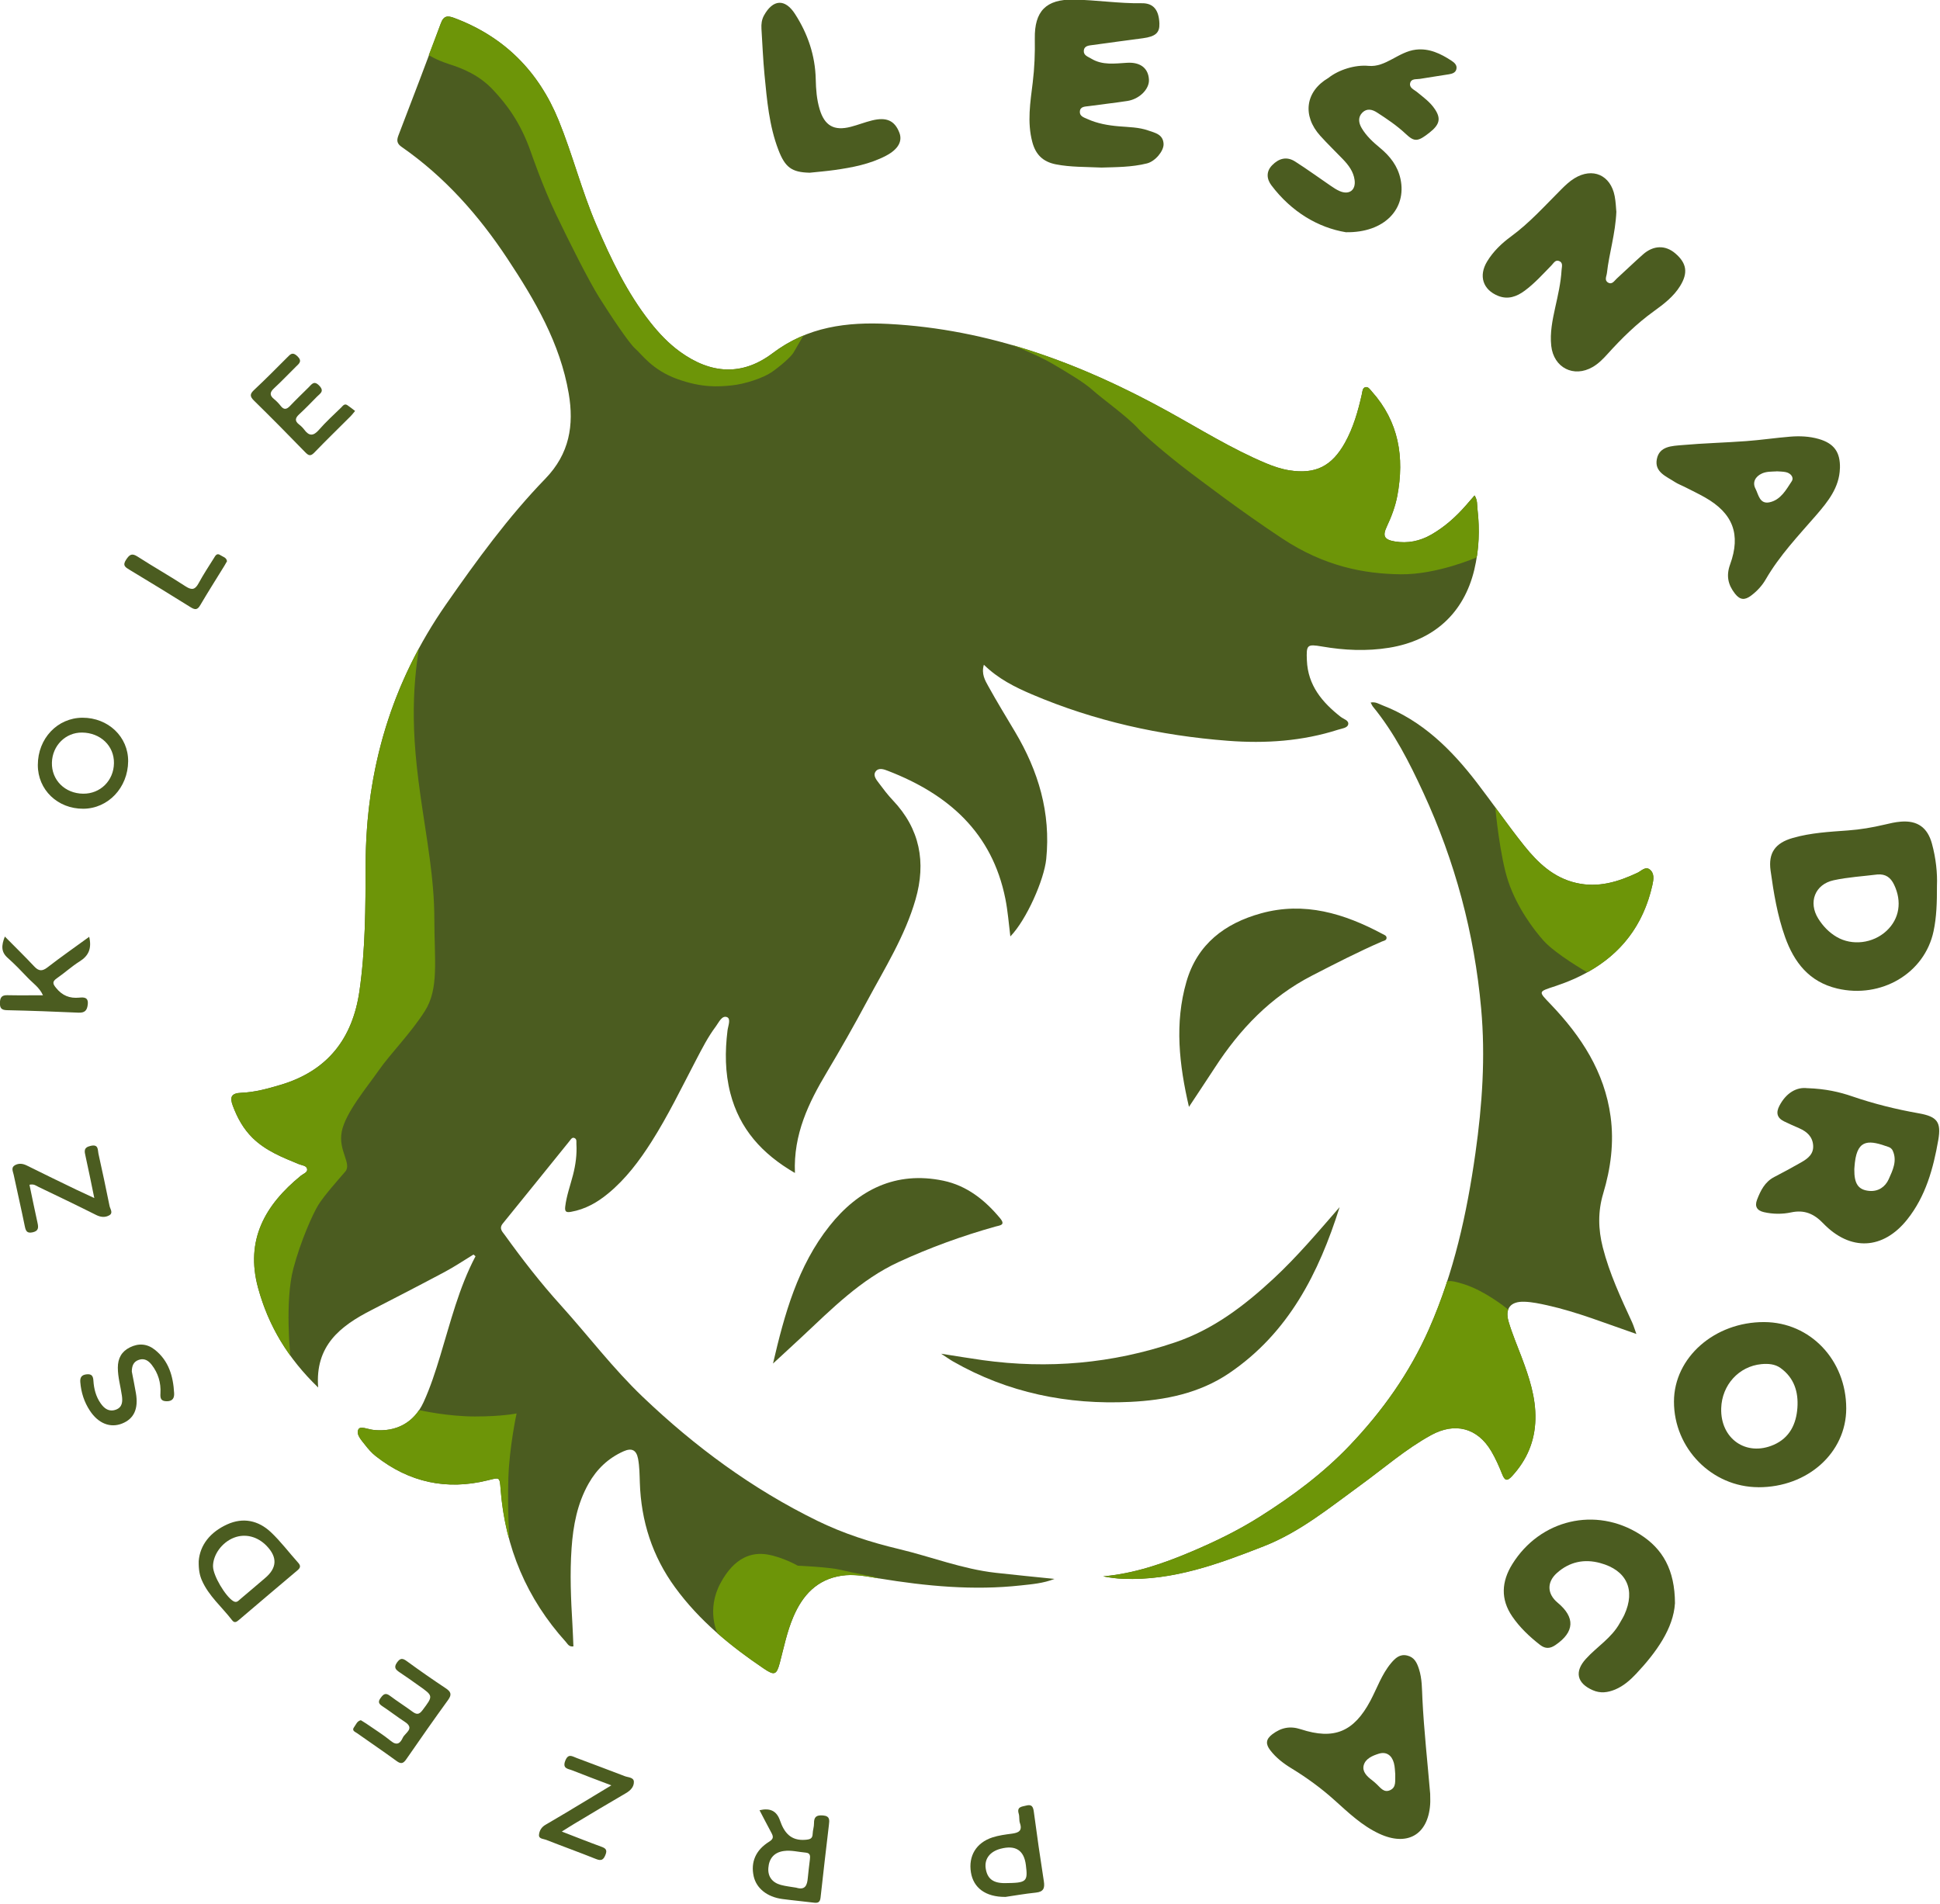<svg width="54" height="53" viewBox="0 0 54 53" fill="none" xmlns="http://www.w3.org/2000/svg">
<g clip-path="url(#clip0_697_2143)">
<path d="M13.18 34.925C12.915 35.087 12.657 35.261 12.384 35.407C11.703 35.77 11.017 36.124 10.33 36.477C9.472 36.917 8.766 37.462 8.856 38.627C8.012 37.813 7.471 36.91 7.183 35.852C6.822 34.52 7.378 33.543 8.376 32.73C8.442 32.676 8.562 32.641 8.55 32.551C8.536 32.447 8.408 32.445 8.322 32.41C7.86 32.22 7.395 32.037 7.029 31.677C6.772 31.424 6.607 31.121 6.482 30.788C6.391 30.545 6.432 30.433 6.716 30.422C7.088 30.408 7.447 30.309 7.804 30.203C9.114 29.815 9.811 28.918 10.004 27.598C10.174 26.428 10.174 25.247 10.177 24.069C10.183 21.421 10.9 19 12.421 16.817C13.271 15.598 14.145 14.395 15.179 13.327C15.853 12.632 15.981 11.836 15.83 10.953C15.592 9.557 14.891 8.36 14.124 7.201C13.326 5.994 12.378 4.923 11.18 4.09C11.05 4 11.036 3.912 11.09 3.771C11.489 2.733 11.886 1.695 12.269 0.652C12.35 0.43 12.461 0.431 12.647 0.501C14.039 1.024 14.995 1.991 15.549 3.35C15.938 4.306 16.191 5.313 16.599 6.264C17.008 7.217 17.452 8.149 18.099 8.97C18.341 9.277 18.61 9.562 18.928 9.793C19.79 10.416 20.66 10.471 21.508 9.831C22.484 9.094 23.576 8.958 24.732 9.018C27.529 9.164 30.072 10.11 32.497 11.446C33.403 11.945 34.283 12.497 35.242 12.899C35.448 12.985 35.666 13.058 35.885 13.093C36.616 13.21 37.071 12.98 37.436 12.326C37.671 11.905 37.801 11.445 37.906 10.978C37.922 10.905 37.923 10.802 38.002 10.78C38.084 10.757 38.137 10.846 38.187 10.902C38.937 11.743 39.095 12.73 38.894 13.802C38.838 14.1 38.731 14.383 38.602 14.658C38.477 14.923 38.529 15.024 38.823 15.074C39.183 15.135 39.523 15.065 39.84 14.883C40.21 14.67 40.521 14.392 40.8 14.074C40.876 13.987 40.952 13.899 41.044 13.793C41.131 13.927 41.111 14.058 41.125 14.176C41.192 14.742 41.169 15.308 41.037 15.862C40.746 17.076 39.906 17.832 38.666 18.033C38.04 18.134 37.418 18.105 36.798 17.998C36.381 17.927 36.359 17.951 36.377 18.383C36.405 19.081 36.803 19.553 37.32 19.958C37.399 20.021 37.556 20.055 37.526 20.172C37.501 20.268 37.35 20.281 37.251 20.313C36.249 20.635 35.223 20.703 34.178 20.623C32.291 20.478 30.469 20.074 28.726 19.332C28.25 19.129 27.788 18.899 27.386 18.506C27.311 18.762 27.42 18.943 27.513 19.11C27.749 19.537 28.004 19.953 28.253 20.372C28.904 21.465 29.252 22.628 29.122 23.914C29.064 24.49 28.574 25.605 28.123 26.07C28.078 25.703 28.052 25.361 27.985 25.024C27.616 23.178 26.398 22.111 24.721 21.462C24.607 21.418 24.456 21.358 24.37 21.483C24.296 21.592 24.394 21.708 24.463 21.8C24.585 21.964 24.71 22.129 24.85 22.277C25.609 23.075 25.782 24.008 25.484 25.041C25.19 26.062 24.625 26.959 24.128 27.885C23.774 28.547 23.402 29.201 23.018 29.846C22.508 30.7 22.081 31.576 22.127 32.655C21.205 32.121 20.585 31.423 20.329 30.433C20.181 29.858 20.178 29.277 20.25 28.691C20.265 28.563 20.353 28.362 20.235 28.316C20.093 28.262 20.009 28.463 19.926 28.574C19.708 28.864 19.544 29.187 19.377 29.506C18.974 30.276 18.597 31.059 18.13 31.793C17.793 32.322 17.418 32.821 16.93 33.224C16.626 33.476 16.29 33.667 15.892 33.737C15.755 33.761 15.717 33.729 15.733 33.591C15.769 33.289 15.874 33.004 15.949 32.713C16.023 32.426 16.062 32.139 16.044 31.845C16.041 31.789 16.06 31.719 15.998 31.686C15.927 31.649 15.892 31.716 15.858 31.759C15.237 32.526 14.62 33.295 13.997 34.06C13.879 34.204 13.986 34.291 14.056 34.389C14.541 35.063 15.05 35.72 15.608 36.336C16.373 37.184 17.064 38.099 17.893 38.89C19.343 40.274 20.941 41.453 22.75 42.338C23.474 42.692 24.235 42.937 25.015 43.123C25.918 43.338 26.788 43.682 27.716 43.786C28.25 43.846 28.785 43.898 29.352 43.956C29.037 44.081 28.726 44.103 28.419 44.137C27.094 44.283 25.783 44.158 24.474 43.943C24.129 43.887 23.777 43.813 23.424 43.867C22.744 43.97 22.342 44.408 22.085 45.008C21.907 45.422 21.82 45.863 21.706 46.296C21.617 46.629 21.556 46.651 21.269 46.458C20.331 45.825 19.465 45.116 18.793 44.195C18.157 43.325 17.845 42.348 17.81 41.278C17.802 41.054 17.802 40.83 17.76 40.608C17.712 40.358 17.576 40.307 17.358 40.403C16.931 40.593 16.612 40.898 16.384 41.301C16.069 41.858 15.954 42.469 15.91 43.097C15.86 43.809 15.891 44.521 15.934 45.232C15.946 45.433 15.952 45.634 15.961 45.835C15.835 45.852 15.802 45.767 15.754 45.714C14.661 44.504 14.061 43.084 13.936 41.464C13.908 41.112 13.914 41.128 13.576 41.212C12.43 41.496 11.389 41.268 10.461 40.539C10.347 40.45 10.249 40.337 10.16 40.221C10.06 40.093 9.904 39.932 9.978 39.791C10.03 39.692 10.245 39.791 10.386 39.807C11.02 39.88 11.528 39.608 11.79 39.036C11.981 38.618 12.121 38.183 12.254 37.745C12.54 36.807 12.773 35.852 13.236 34.974C13.217 34.958 13.199 34.942 13.18 34.926L13.18 34.925Z" fill="#4B5C20"/>
<path d="M45.551 37.138C44.69 36.842 43.901 36.524 43.069 36.339C42.86 36.293 42.647 36.247 42.434 36.24C42.045 36.226 41.884 36.426 41.993 36.796C42.091 37.131 42.231 37.455 42.354 37.782C42.564 38.341 42.753 38.901 42.738 39.51C42.724 40.124 42.501 40.645 42.087 41.095C41.942 41.253 41.881 41.212 41.811 41.035C41.725 40.818 41.629 40.602 41.511 40.401C41.126 39.748 40.497 39.586 39.831 39.954C39.124 40.344 38.52 40.874 37.872 41.344C37.011 41.971 36.179 42.654 35.177 43.046C33.922 43.538 32.653 44.007 31.267 43.953C31.082 43.946 30.897 43.922 30.707 43.884C31.571 43.806 32.375 43.531 33.166 43.195C33.824 42.916 34.458 42.609 35.066 42.225C35.973 41.653 36.828 41.017 37.563 40.247C38.476 39.29 39.236 38.224 39.777 36.998C40.47 35.428 40.831 33.785 41.069 32.099C41.258 30.761 41.35 29.424 41.228 28.078C41.039 25.983 40.501 23.978 39.618 22.066C39.229 21.224 38.81 20.398 38.217 19.674C38.194 19.646 38.18 19.609 38.152 19.559C38.283 19.532 38.374 19.593 38.468 19.63C39.588 20.06 40.4 20.865 41.11 21.79C41.556 22.37 41.971 22.975 42.428 23.546C42.809 24.021 43.244 24.437 43.877 24.581C44.489 24.72 45.037 24.552 45.578 24.298C45.686 24.247 45.801 24.11 45.921 24.206C46.055 24.313 46.029 24.485 45.993 24.642C45.661 26.121 44.687 26.992 43.293 27.453C42.808 27.614 42.811 27.591 43.167 27.963C44.013 28.848 44.663 29.841 44.831 31.084C44.93 31.812 44.835 32.528 44.626 33.224C44.474 33.73 44.486 34.222 44.613 34.724C44.799 35.456 45.118 36.136 45.432 36.818C45.471 36.905 45.498 36.997 45.549 37.138L45.551 37.138Z" fill="#4B5C20"/>
<path d="M44.992 5.886C44.965 6.513 44.791 7.047 44.729 7.599C44.719 7.691 44.651 7.802 44.76 7.866C44.873 7.933 44.934 7.818 45.002 7.756C45.248 7.532 45.486 7.301 45.734 7.082C46.025 6.825 46.359 6.819 46.634 7.056C46.951 7.328 46.99 7.596 46.769 7.958C46.586 8.257 46.31 8.466 46.035 8.665C45.556 9.01 45.141 9.418 44.748 9.853C44.623 9.991 44.494 10.124 44.331 10.218C43.805 10.522 43.246 10.238 43.179 9.629C43.139 9.265 43.213 8.911 43.29 8.558C43.366 8.216 43.446 7.874 43.466 7.522C43.471 7.43 43.518 7.313 43.396 7.266C43.293 7.226 43.244 7.328 43.185 7.388C42.946 7.632 42.718 7.888 42.442 8.092C42.219 8.258 41.974 8.347 41.701 8.237C41.275 8.066 41.153 7.679 41.393 7.281C41.562 7.001 41.798 6.775 42.057 6.585C42.573 6.207 42.995 5.735 43.443 5.287C43.559 5.17 43.681 5.052 43.821 4.966C44.332 4.651 44.833 4.874 44.945 5.462C44.976 5.624 44.981 5.79 44.99 5.886L44.992 5.886Z" fill="#4B5C20"/>
<path d="M53.915 24.656C53.917 25.13 53.904 25.532 53.821 25.923C53.573 27.1 52.359 27.809 51.138 27.52C50.357 27.334 49.94 26.792 49.688 26.088C49.474 25.489 49.371 24.863 49.284 24.235C49.217 23.747 49.41 23.469 49.903 23.328C50.403 23.184 50.924 23.157 51.439 23.119C51.782 23.094 52.117 23.037 52.452 22.958C52.603 22.922 52.757 22.886 52.912 22.874C53.375 22.837 53.654 23.04 53.776 23.488C53.887 23.895 53.93 24.31 53.915 24.657V24.656ZM52.258 24.345C51.851 24.396 51.438 24.419 51.039 24.506C50.516 24.62 50.328 25.122 50.612 25.575C50.743 25.783 50.91 25.959 51.126 26.085C51.553 26.334 52.133 26.266 52.51 25.916C52.873 25.58 52.946 25.096 52.722 24.629C52.625 24.426 52.484 24.327 52.258 24.345Z" fill="#4B5C20"/>
<path d="M48.944 41.403C47.652 41.4 46.592 40.323 46.595 39.017C46.597 37.793 47.726 36.8 49.107 36.806C50.389 36.811 51.39 37.865 51.39 39.21C51.39 40.443 50.316 41.407 48.945 41.404L48.944 41.403ZM47.91 39.205C47.883 40.052 48.605 40.559 49.373 40.222C49.814 40.029 49.999 39.646 50.031 39.191C50.062 38.75 49.94 38.358 49.562 38.085C49.404 37.971 49.215 37.96 49.027 37.977C48.401 38.038 47.929 38.557 47.91 39.205Z" fill="#4B5C20"/>
<path d="M50.307 30.294C50.816 30.312 51.197 30.398 51.568 30.526C52.171 30.733 52.786 30.884 53.414 30.995C53.924 31.086 54.038 31.239 53.952 31.738C53.814 32.53 53.602 33.303 53.089 33.948C52.415 34.795 51.502 34.84 50.747 34.055C50.49 33.788 50.223 33.675 49.858 33.752C49.609 33.805 49.353 33.803 49.1 33.746C48.906 33.702 48.836 33.587 48.907 33.401C49.006 33.144 49.125 32.901 49.39 32.765C49.642 32.636 49.891 32.499 50.137 32.359C50.321 32.254 50.487 32.129 50.469 31.885C50.451 31.641 50.295 31.505 50.086 31.412C49.943 31.348 49.799 31.288 49.659 31.218C49.461 31.121 49.43 30.974 49.531 30.782C49.72 30.421 50.013 30.257 50.307 30.295L50.307 30.294ZM51.615 32.548C51.609 32.959 51.727 33.125 52.028 33.154C52.283 33.178 52.476 33.041 52.571 32.831C52.682 32.582 52.817 32.316 52.681 32.027C52.663 31.987 52.616 31.947 52.573 31.933C52.056 31.748 51.709 31.683 51.631 32.363C51.622 32.44 51.618 32.518 51.615 32.549L51.615 32.548Z" fill="#4B5C20"/>
<path d="M33.095 30.816C32.822 29.641 32.691 28.486 33.024 27.332C33.327 26.282 34.094 25.705 35.101 25.427C36.307 25.093 37.416 25.431 38.478 25.999C38.528 26.026 38.598 26.045 38.595 26.113C38.592 26.184 38.516 26.19 38.464 26.212C37.802 26.501 37.16 26.83 36.519 27.161C35.363 27.756 34.509 28.654 33.814 29.725C33.576 30.09 33.334 30.452 33.094 30.816H33.095Z" fill="#4B5C20"/>
<path d="M30.661 4.665C30.206 4.644 29.796 4.655 29.389 4.575C29.024 4.503 28.825 4.297 28.734 3.952C28.587 3.399 28.679 2.846 28.746 2.297C28.796 1.889 28.811 1.482 28.804 1.073C28.792 0.316 29.114 -0.024 29.882 -0.011C30.516 -0.001 31.145 0.1 31.783 0.09C32.114 0.085 32.259 0.288 32.272 0.657C32.281 0.913 32.164 1.017 31.811 1.065C31.346 1.128 30.881 1.187 30.416 1.253C30.314 1.268 30.181 1.269 30.168 1.41C30.157 1.542 30.281 1.576 30.372 1.631C30.688 1.823 31.03 1.768 31.372 1.748C31.747 1.725 31.966 1.903 31.981 2.221C31.993 2.478 31.72 2.757 31.385 2.81C31.028 2.866 30.667 2.903 30.31 2.954C30.209 2.969 30.07 2.959 30.058 3.102C30.046 3.236 30.17 3.269 30.267 3.313C30.547 3.44 30.843 3.491 31.148 3.517C31.42 3.54 31.696 3.54 31.959 3.632C32.152 3.699 32.373 3.739 32.388 4.003C32.399 4.202 32.156 4.491 31.927 4.549C31.497 4.657 31.055 4.652 30.661 4.665V4.665Z" fill="#4B5C20"/>
<path d="M37.462 6.465C36.696 6.339 35.95 5.902 35.39 5.16C35.26 4.988 35.234 4.779 35.411 4.599C35.597 4.408 35.816 4.348 36.047 4.495C36.384 4.709 36.707 4.946 37.038 5.171C37.118 5.226 37.201 5.282 37.29 5.32C37.554 5.435 37.745 5.293 37.705 5.009C37.673 4.776 37.537 4.597 37.38 4.433C37.17 4.215 36.951 4.004 36.749 3.78C36.246 3.223 36.332 2.547 36.975 2.17C37.262 1.942 37.719 1.798 38.093 1.834C38.574 1.88 38.926 1.438 39.413 1.382C39.783 1.339 40.103 1.494 40.402 1.69C40.483 1.743 40.566 1.814 40.538 1.927C40.514 2.027 40.419 2.053 40.332 2.068C40.063 2.114 39.791 2.149 39.522 2.196C39.422 2.213 39.281 2.18 39.251 2.317C39.224 2.445 39.357 2.493 39.436 2.557C39.618 2.706 39.81 2.842 39.941 3.041C40.113 3.299 40.074 3.468 39.795 3.688C39.461 3.954 39.369 3.953 39.126 3.725C38.883 3.497 38.607 3.311 38.328 3.131C38.194 3.044 38.047 3.012 37.924 3.132C37.795 3.259 37.815 3.417 37.901 3.564C38.032 3.787 38.22 3.958 38.416 4.12C38.694 4.35 38.906 4.622 38.983 4.983C39.159 5.81 38.541 6.484 37.463 6.465L37.462 6.465Z" fill="#4B5C20"/>
<path d="M37.289 33.604C36.71 35.438 35.871 37.105 34.215 38.228C33.386 38.79 32.43 38.981 31.46 39.028C29.719 39.113 28.057 38.777 26.528 37.902C26.437 37.85 26.352 37.788 26.197 37.687C26.636 37.755 26.994 37.816 27.354 37.866C29.176 38.118 30.958 37.962 32.703 37.373C33.768 37.014 34.631 36.354 35.439 35.606C36.106 34.988 36.69 34.294 37.289 33.605V33.604Z" fill="#4B5C20"/>
<path d="M46.622 44.639C46.579 45.329 46.112 45.992 45.541 46.599C45.375 46.775 45.19 46.938 44.959 47.035C44.751 47.121 44.547 47.148 44.334 47.054C43.893 46.861 43.819 46.538 44.144 46.181C44.451 45.843 44.86 45.6 45.087 45.185C45.129 45.108 45.178 45.034 45.214 44.955C45.531 44.26 45.281 43.714 44.541 43.514C44.095 43.392 43.684 43.481 43.337 43.791C43.05 44.048 43.064 44.374 43.357 44.618C43.852 45.029 43.829 45.434 43.296 45.797C43.147 45.899 43.016 45.907 42.869 45.794C42.574 45.565 42.304 45.309 42.093 45.001C41.763 44.518 41.795 44.029 42.095 43.545C42.868 42.301 44.417 41.931 45.654 42.719C46.279 43.117 46.62 43.699 46.623 44.638L46.622 44.639Z" fill="#4B5C20"/>
<path d="M21.517 37.959C21.834 36.593 22.204 35.243 23.092 34.127C23.889 33.123 24.934 32.594 26.257 32.87C26.912 33.007 27.417 33.408 27.839 33.917C27.998 34.11 27.832 34.112 27.711 34.146C26.787 34.405 25.888 34.731 25.018 35.132C23.957 35.621 23.154 36.438 22.32 37.218C22.058 37.464 21.792 37.705 21.517 37.96V37.959Z" fill="#4B5C20"/>
<path d="M39.809 49.949C39.809 50.046 39.816 50.144 39.808 50.241C39.746 51.084 39.166 51.411 38.39 51.049C37.911 50.826 37.535 50.465 37.152 50.121C36.78 49.785 36.381 49.495 35.955 49.234C35.729 49.097 35.519 48.937 35.356 48.724C35.228 48.556 35.229 48.422 35.415 48.281C35.663 48.094 35.909 48.044 36.209 48.142C37.138 48.445 37.685 48.21 38.144 47.35C38.331 46.998 38.459 46.613 38.72 46.301C38.837 46.162 38.963 46.041 39.168 46.089C39.367 46.135 39.439 46.285 39.496 46.462C39.586 46.737 39.579 47.021 39.593 47.301C39.637 48.187 39.736 49.067 39.81 49.949L39.809 49.949ZM38.836 49.382C38.828 49.309 38.829 49.189 38.798 49.078C38.741 48.87 38.592 48.756 38.379 48.822C38.207 48.876 38.006 48.958 37.958 49.148C37.914 49.321 38.049 49.454 38.189 49.558C38.235 49.593 38.279 49.633 38.322 49.673C38.427 49.77 38.52 49.916 38.693 49.838C38.874 49.755 38.829 49.578 38.837 49.383L38.836 49.382Z" fill="#4B5C20"/>
<path d="M51.214 13.036C51.199 13.572 50.881 13.963 50.557 14.339C50.059 14.913 49.534 15.464 49.15 16.128C49.049 16.304 48.908 16.457 48.741 16.582C48.572 16.708 48.439 16.713 48.294 16.528C48.095 16.274 48.046 16.022 48.158 15.713C48.462 14.876 48.237 14.289 47.457 13.847C47.27 13.741 47.075 13.649 46.884 13.551C46.797 13.507 46.703 13.473 46.622 13.42C46.384 13.263 46.048 13.145 46.118 12.783C46.187 12.418 46.542 12.416 46.825 12.391C47.418 12.338 48.015 12.324 48.609 12.28C49.018 12.25 49.425 12.189 49.834 12.156C50.097 12.135 50.361 12.146 50.619 12.219C51.05 12.342 51.227 12.585 51.215 13.036H51.214ZM49.453 13.123C49.316 13.131 49.178 13.123 49.049 13.179C48.857 13.264 48.772 13.431 48.864 13.605C48.947 13.763 48.977 14.046 49.259 13.983C49.566 13.915 49.715 13.638 49.871 13.401C49.943 13.293 49.848 13.176 49.713 13.145C49.63 13.126 49.54 13.128 49.453 13.121V13.123Z" fill="#4B5C20"/>
<path d="M22.531 4.808C22.04 4.796 21.854 4.663 21.666 4.171C21.408 3.498 21.349 2.787 21.28 2.081C21.239 1.655 21.222 1.226 21.195 0.799C21.188 0.671 21.201 0.549 21.265 0.431C21.515 -0.022 21.851 -0.044 22.13 0.39C22.485 0.941 22.691 1.544 22.706 2.204C22.712 2.488 22.733 2.769 22.815 3.042C22.952 3.501 23.218 3.651 23.682 3.53C23.881 3.479 24.073 3.402 24.272 3.353C24.679 3.253 24.904 3.358 25.034 3.694C25.124 3.928 25.007 4.154 24.663 4.335C24.216 4.57 23.725 4.663 23.231 4.733C22.999 4.766 22.765 4.784 22.532 4.809L22.531 4.808Z" fill="#4B5C20"/>
<path d="M5.531 43.461C5.566 43.009 5.856 42.651 6.322 42.439C6.769 42.235 7.194 42.329 7.541 42.656C7.816 42.915 8.045 43.223 8.299 43.505C8.376 43.59 8.364 43.646 8.281 43.716C7.737 44.174 7.195 44.635 6.653 45.096C6.589 45.151 6.529 45.197 6.46 45.106C6.177 44.736 5.808 44.431 5.618 43.993C5.556 43.849 5.527 43.697 5.531 43.461ZM5.93 43.611C5.932 43.864 6.273 44.437 6.489 44.572C6.588 44.634 6.634 44.563 6.689 44.518C6.921 44.325 7.148 44.127 7.378 43.933C7.713 43.651 7.727 43.352 7.421 43.036C7.167 42.773 6.825 42.688 6.514 42.808C6.178 42.938 5.927 43.283 5.929 43.611L5.93 43.611Z" fill="#4B5C20"/>
<path d="M2.297 19.981C3.013 19.98 3.572 20.513 3.567 21.193C3.561 21.928 3.011 22.511 2.318 22.515C1.604 22.518 1.051 21.987 1.053 21.297C1.053 20.559 1.598 19.983 2.297 19.981H2.297ZM3.172 21.247C3.18 20.766 2.799 20.4 2.285 20.394C1.827 20.389 1.458 20.755 1.445 21.229C1.431 21.715 1.808 22.091 2.315 22.096C2.792 22.101 3.165 21.733 3.172 21.247V21.247Z" fill="#4B5C20"/>
<path d="M21.141 50.396C21.436 50.326 21.619 50.415 21.711 50.681C21.827 51.016 22.009 51.253 22.42 51.219C22.555 51.207 22.617 51.186 22.621 51.047C22.624 50.951 22.66 50.855 22.658 50.758C22.656 50.58 22.726 50.527 22.907 50.541C23.107 50.557 23.088 50.675 23.073 50.803C22.995 51.479 22.912 52.154 22.84 52.83C22.825 52.969 22.757 52.983 22.644 52.968C22.354 52.932 22.063 52.906 21.773 52.867C21.351 52.81 21.054 52.569 20.979 52.235C20.892 51.846 21.031 51.506 21.409 51.272C21.544 51.189 21.525 51.123 21.468 51.017C21.358 50.814 21.252 50.607 21.141 50.395V50.396ZM22.163 52.552C22.416 52.63 22.468 52.481 22.485 52.281C22.5 52.107 22.525 51.934 22.544 51.761C22.555 51.668 22.555 51.587 22.427 51.576C22.224 51.559 22.023 51.502 21.818 51.531C21.544 51.569 21.406 51.743 21.387 52.003C21.369 52.248 21.5 52.411 21.734 52.475C21.874 52.513 22.02 52.527 22.164 52.552L22.163 52.552Z" fill="#4B5C20"/>
<path d="M2.483 26.08C2.559 26.41 2.464 26.61 2.217 26.765C1.995 26.904 1.799 27.086 1.582 27.235C1.446 27.33 1.469 27.392 1.565 27.508C1.735 27.717 1.939 27.799 2.203 27.774C2.329 27.762 2.465 27.756 2.443 27.961C2.426 28.126 2.364 28.2 2.185 28.192C1.52 28.162 0.856 28.138 0.192 28.123C0.032 28.119 -0.006 28.057 -0.002 27.912C0.003 27.765 0.052 27.702 0.206 27.706C0.527 27.713 0.847 27.708 1.196 27.708C1.098 27.489 0.915 27.371 0.773 27.221C0.591 27.029 0.408 26.839 0.211 26.664C0.027 26.499 0.037 26.322 0.135 26.073C0.424 26.365 0.695 26.63 0.954 26.906C1.078 27.038 1.174 27.045 1.322 26.931C1.691 26.645 2.074 26.378 2.483 26.08H2.483Z" fill="#4B5C20"/>
<path d="M10.043 47.889C10.096 47.923 10.155 47.957 10.211 47.995C10.435 48.151 10.669 48.295 10.879 48.467C11.055 48.612 11.145 48.523 11.212 48.377C11.274 48.24 11.557 48.124 11.268 47.935C11.055 47.797 10.855 47.639 10.643 47.5C10.539 47.432 10.517 47.375 10.595 47.27C10.669 47.169 10.729 47.115 10.853 47.209C11.055 47.361 11.271 47.497 11.474 47.647C11.587 47.73 11.659 47.746 11.758 47.614C12.06 47.212 12.067 47.216 11.656 46.927C11.481 46.803 11.307 46.677 11.127 46.559C11.019 46.486 10.95 46.426 11.05 46.284C11.143 46.152 11.208 46.161 11.327 46.248C11.681 46.507 12.042 46.758 12.408 47.001C12.552 47.097 12.582 47.174 12.474 47.324C12.079 47.868 11.694 48.419 11.312 48.972C11.229 49.093 11.167 49.12 11.039 49.026C10.677 48.761 10.305 48.51 9.939 48.251C9.883 48.211 9.779 48.181 9.86 48.077C9.911 48.01 9.935 47.917 10.043 47.89V47.889Z" fill="#4B5C20"/>
<path d="M27.982 52.809C27.429 52.812 27.094 52.553 27.026 52.126C26.952 51.671 27.171 51.301 27.623 51.153C27.798 51.096 27.985 51.072 28.168 51.048C28.349 51.023 28.465 50.972 28.39 50.755C28.362 50.674 28.381 50.578 28.357 50.495C28.296 50.297 28.442 50.298 28.561 50.267C28.717 50.225 28.758 50.294 28.777 50.442C28.862 51.087 28.956 51.732 29.056 52.376C29.085 52.564 29.047 52.667 28.836 52.689C28.525 52.721 28.218 52.776 27.982 52.81L27.982 52.809ZM27.977 52.425C28.578 52.419 28.614 52.388 28.555 51.921C28.504 51.51 28.269 51.359 27.852 51.468C27.553 51.546 27.398 51.752 27.437 52.015C27.481 52.304 27.644 52.428 27.976 52.425H27.977Z" fill="#4B5C20"/>
<path d="M0.82 32.982C0.897 33.349 0.968 33.701 1.046 34.051C1.074 34.181 1.071 34.271 0.909 34.307C0.741 34.344 0.715 34.259 0.688 34.127C0.591 33.65 0.481 33.176 0.38 32.701C0.361 32.612 0.3 32.504 0.415 32.439C0.523 32.379 0.634 32.391 0.75 32.449C1.213 32.68 1.678 32.904 2.143 33.129C2.282 33.196 2.422 33.259 2.625 33.354C2.537 32.929 2.465 32.562 2.383 32.197C2.349 32.051 2.321 31.945 2.525 31.9C2.747 31.849 2.717 32.012 2.74 32.117C2.849 32.601 2.95 33.087 3.049 33.572C3.066 33.659 3.159 33.767 3.041 33.834C2.93 33.897 2.807 33.889 2.68 33.826C2.148 33.559 1.611 33.301 1.074 33.044C1.007 33.012 0.944 32.953 0.82 32.983V32.982Z" fill="#4B5C20"/>
<path d="M15.639 50.99C16.045 51.147 16.388 51.284 16.735 51.41C16.861 51.455 16.909 51.501 16.852 51.64C16.797 51.778 16.737 51.812 16.593 51.755C16.131 51.57 15.662 51.401 15.199 51.219C15.126 51.19 14.994 51.196 15.003 51.082C15.012 50.968 15.071 50.865 15.186 50.8C15.524 50.605 15.858 50.402 16.193 50.201C16.449 50.048 16.703 49.893 17.017 49.703C16.611 49.548 16.268 49.422 15.929 49.286C15.819 49.241 15.647 49.243 15.734 49.019C15.816 48.809 15.924 48.893 16.05 48.941C16.497 49.111 16.947 49.275 17.392 49.448C17.485 49.484 17.641 49.478 17.644 49.604C17.648 49.741 17.553 49.846 17.422 49.921C16.94 50.2 16.464 50.488 15.986 50.773C15.887 50.832 15.79 50.895 15.637 50.99L15.639 50.99Z" fill="#4B5C20"/>
<path d="M9.883 11.442C9.821 11.516 9.793 11.555 9.759 11.588C9.42 11.927 9.077 12.26 8.745 12.604C8.638 12.713 8.584 12.68 8.492 12.586C8.023 12.102 7.549 11.623 7.068 11.151C6.947 11.032 6.956 10.965 7.075 10.854C7.388 10.561 7.691 10.255 7.994 9.951C8.081 9.864 8.14 9.787 8.274 9.913C8.422 10.053 8.329 10.119 8.235 10.21C8.033 10.408 7.839 10.616 7.631 10.807C7.509 10.919 7.498 11.005 7.629 11.111C7.697 11.166 7.759 11.231 7.813 11.3C7.903 11.417 7.979 11.399 8.073 11.301C8.241 11.124 8.418 10.955 8.591 10.783C8.678 10.697 8.741 10.584 8.888 10.738C9.036 10.894 8.911 10.954 8.827 11.039C8.663 11.206 8.5 11.375 8.328 11.534C8.219 11.634 8.196 11.717 8.323 11.816C8.377 11.857 8.427 11.906 8.468 11.96C8.604 12.145 8.723 12.144 8.878 11.966C9.07 11.746 9.288 11.548 9.498 11.344C9.544 11.298 9.588 11.226 9.669 11.28C9.741 11.328 9.809 11.384 9.884 11.441L9.883 11.442Z" fill="#4B5C20"/>
<path d="M3.669 38.183C3.707 38.383 3.749 38.583 3.783 38.784C3.858 39.221 3.729 39.5 3.397 39.631C3.069 39.761 2.736 39.629 2.502 39.273C2.343 39.032 2.258 38.766 2.235 38.479C2.225 38.352 2.267 38.277 2.406 38.261C2.547 38.245 2.592 38.301 2.6 38.437C2.614 38.663 2.669 38.88 2.802 39.069C2.905 39.217 3.037 39.312 3.224 39.245C3.411 39.178 3.415 39.013 3.393 38.854C3.356 38.594 3.28 38.342 3.28 38.075C3.28 37.813 3.386 37.623 3.618 37.509C3.858 37.39 4.095 37.407 4.307 37.574C4.698 37.882 4.822 38.317 4.847 38.788C4.853 38.907 4.815 39.009 4.646 39.01C4.47 39.011 4.458 38.919 4.466 38.789C4.483 38.495 4.403 38.228 4.223 37.996C4.136 37.884 4.024 37.805 3.868 37.856C3.71 37.908 3.671 38.032 3.669 38.184V38.183Z" fill="#4B5C20"/>
<path d="M6.318 15.626C6.294 15.667 6.271 15.709 6.246 15.751C6.022 16.116 5.791 16.477 5.575 16.846C5.495 16.985 5.428 16.981 5.303 16.903C4.742 16.551 4.175 16.207 3.608 15.864C3.488 15.792 3.402 15.743 3.511 15.58C3.606 15.438 3.669 15.392 3.829 15.495C4.271 15.78 4.731 16.039 5.171 16.327C5.351 16.443 5.436 16.407 5.53 16.234C5.66 15.994 5.81 15.767 5.955 15.536C5.994 15.473 6.035 15.386 6.134 15.455C6.202 15.502 6.304 15.516 6.319 15.626H6.318Z" fill="#4B5C20"/>
<path d="M20.365 10.73C20.726 10.694 21.244 10.525 21.485 10.357C21.726 10.189 22.015 9.937 22.087 9.817C22.159 9.697 22.352 9.361 22.352 9.361L22.394 9.33C22.09 9.452 21.795 9.617 21.509 9.832C20.661 10.472 19.791 10.416 18.93 9.793C18.611 9.563 18.342 9.278 18.1 8.971C17.454 8.15 17.009 7.217 16.601 6.265C16.192 5.314 15.94 4.306 15.55 3.35C14.997 1.992 14.04 1.024 12.649 0.502C12.462 0.432 12.352 0.431 12.271 0.653C12.173 0.919 12.034 1.268 11.935 1.533C11.935 1.533 12.127 1.665 12.501 1.785C12.874 1.905 13.332 2.086 13.717 2.494C14.102 2.902 14.488 3.407 14.777 4.234C14.777 4.234 15.102 5.183 15.475 5.963C15.849 6.744 16.38 7.802 16.679 8.281C16.999 8.791 17.516 9.565 17.685 9.709C17.854 9.853 18.149 10.297 18.847 10.55C19.546 10.802 20.003 10.766 20.365 10.73Z" fill="#6D9508"/>
<path d="M31.667 11.918C31.98 12.255 32.883 12.975 33.16 13.179C33.437 13.383 34.509 14.211 35.69 14.991C36.87 15.772 37.977 15.976 38.99 15.988C40.001 16 41.097 15.519 41.097 15.519L41.113 15.473C41.177 15.044 41.177 14.61 41.127 14.176C41.113 14.058 41.132 13.926 41.045 13.793C40.953 13.899 40.878 13.986 40.801 14.074C40.523 14.392 40.211 14.671 39.842 14.882C39.525 15.065 39.185 15.134 38.825 15.074C38.53 15.024 38.478 14.923 38.603 14.658C38.733 14.383 38.839 14.099 38.896 13.801C39.097 12.73 38.939 11.743 38.188 10.902C38.138 10.846 38.085 10.756 38.004 10.779C37.924 10.802 37.923 10.904 37.907 10.978C37.802 11.445 37.672 11.904 37.438 12.325C37.073 12.98 36.617 13.209 35.886 13.093C35.666 13.058 35.449 12.984 35.244 12.898C34.285 12.497 33.405 11.945 32.498 11.445C31.098 10.674 29.658 10.032 28.153 9.599C28.153 9.599 28.874 9.876 29.319 10.14C29.764 10.404 30.174 10.644 30.427 10.872C30.68 11.1 31.354 11.58 31.668 11.917L31.667 11.918Z" fill="#6D9508"/>
<path d="M45.921 24.207C45.8 24.111 45.686 24.248 45.578 24.299C45.037 24.553 44.488 24.721 43.878 24.582C43.245 24.438 42.809 24.022 42.428 23.547C42.149 23.198 41.885 22.837 41.621 22.476C41.629 22.563 41.749 23.84 41.982 24.536C42.222 25.256 42.69 25.883 42.97 26.193C43.307 26.565 44.162 27.057 44.162 27.057L44.2 27.06C45.108 26.552 45.739 25.776 45.994 24.643C46.029 24.485 46.056 24.314 45.922 24.207H45.921Z" fill="#6D9508"/>
<path d="M41.58 22.42C41.594 22.439 41.608 22.457 41.622 22.477C41.622 22.473 41.622 22.471 41.622 22.471L41.581 22.42H41.58Z" fill="#6D9508"/>
<path d="M41.992 36.796C41.952 36.659 41.949 36.545 41.98 36.457C41.89 36.384 41.34 35.947 40.778 35.761C40.278 35.594 40.257 35.683 40.266 35.722C40.124 36.152 39.962 36.578 39.777 36.999C39.236 38.225 38.476 39.291 37.563 40.248C36.828 41.019 35.972 41.653 35.066 42.226C34.458 42.61 33.824 42.917 33.166 43.197C32.375 43.532 31.571 43.808 30.707 43.886C30.897 43.923 31.081 43.947 31.267 43.954C32.653 44.009 33.922 43.539 35.177 43.047C36.179 42.655 37.011 41.972 37.872 41.346C38.52 40.875 39.124 40.344 39.831 39.956C40.497 39.588 41.126 39.749 41.511 40.403C41.629 40.603 41.725 40.819 41.811 41.036C41.881 41.213 41.942 41.254 42.087 41.096C42.501 40.646 42.723 40.126 42.738 39.512C42.752 38.903 42.563 38.342 42.354 37.784C42.231 37.456 42.092 37.132 41.993 36.797L41.992 36.796Z" fill="#6D9508"/>
<path d="M41.985 36.441C41.983 36.446 41.981 36.452 41.98 36.457C41.988 36.464 41.994 36.469 41.994 36.469L41.985 36.44V36.441Z" fill="#6D9508"/>
<path d="M23.423 43.708C23.074 43.624 22.207 43.588 22.207 43.588C22.207 43.588 21.785 43.349 21.364 43.277C20.942 43.205 20.448 43.337 20.051 44.081C19.654 44.825 19.97 45.47 19.97 45.47C20.377 45.827 20.814 46.151 21.267 46.457C21.554 46.65 21.616 46.628 21.704 46.295C21.819 45.862 21.906 45.421 22.084 45.008C22.341 44.407 22.742 43.969 23.423 43.867C23.727 43.821 24.029 43.868 24.327 43.919C24.376 43.927 24.424 43.935 24.473 43.943L24.29 43.889C24.29 43.889 23.773 43.792 23.423 43.709V43.708Z" fill="#6D9508"/>
<path d="M14.378 39.35C14.378 39.35 13.981 39.434 13.222 39.434C12.463 39.434 11.716 39.266 11.716 39.266L11.662 39.26C11.379 39.678 10.928 39.87 10.384 39.807C10.243 39.791 10.028 39.691 9.976 39.791C9.901 39.931 10.058 40.092 10.157 40.221C10.246 40.336 10.345 40.45 10.459 40.539C11.386 41.267 12.427 41.495 13.574 41.211C13.911 41.128 13.906 41.111 13.934 41.463C13.97 41.929 14.045 42.38 14.161 42.813L14.174 42.772C14.174 42.772 14.126 42.028 14.15 41.164C14.174 40.299 14.379 39.351 14.379 39.351L14.378 39.35Z" fill="#6D9508"/>
<path d="M9.513 31.499C9.621 30.971 10.211 30.275 10.537 29.806C10.862 29.338 11.428 28.774 11.825 28.149C12.223 27.525 12.09 26.733 12.09 25.593C12.09 24.452 11.873 23.348 11.705 22.159C11.536 20.97 11.5 20.19 11.524 19.446C11.549 18.701 11.661 18.05 11.661 18.05C10.66 19.901 10.182 21.91 10.177 24.07C10.174 25.248 10.174 26.429 10.004 27.599C9.811 28.919 9.114 29.817 7.804 30.204C7.447 30.31 7.088 30.409 6.716 30.423C6.432 30.434 6.391 30.546 6.482 30.789C6.607 31.122 6.773 31.425 7.029 31.678C7.395 32.038 7.86 32.221 8.322 32.411C8.408 32.446 8.537 32.448 8.55 32.551C8.562 32.642 8.442 32.677 8.376 32.731C7.378 33.544 6.821 34.52 7.183 35.853C7.371 36.543 7.665 37.166 8.082 37.742C8.082 37.742 7.924 36.23 8.165 35.318C8.367 34.552 8.707 33.793 8.863 33.541C9.02 33.289 9.393 32.868 9.61 32.617C9.802 32.393 9.405 32.029 9.514 31.5L9.513 31.499Z" fill="#6D9508"/>
</g>
<defs>
<clipPath id="clip0_697_2143">
<rect width="54" height="53" fill="white"/>
</clipPath>
</defs>
</svg>
